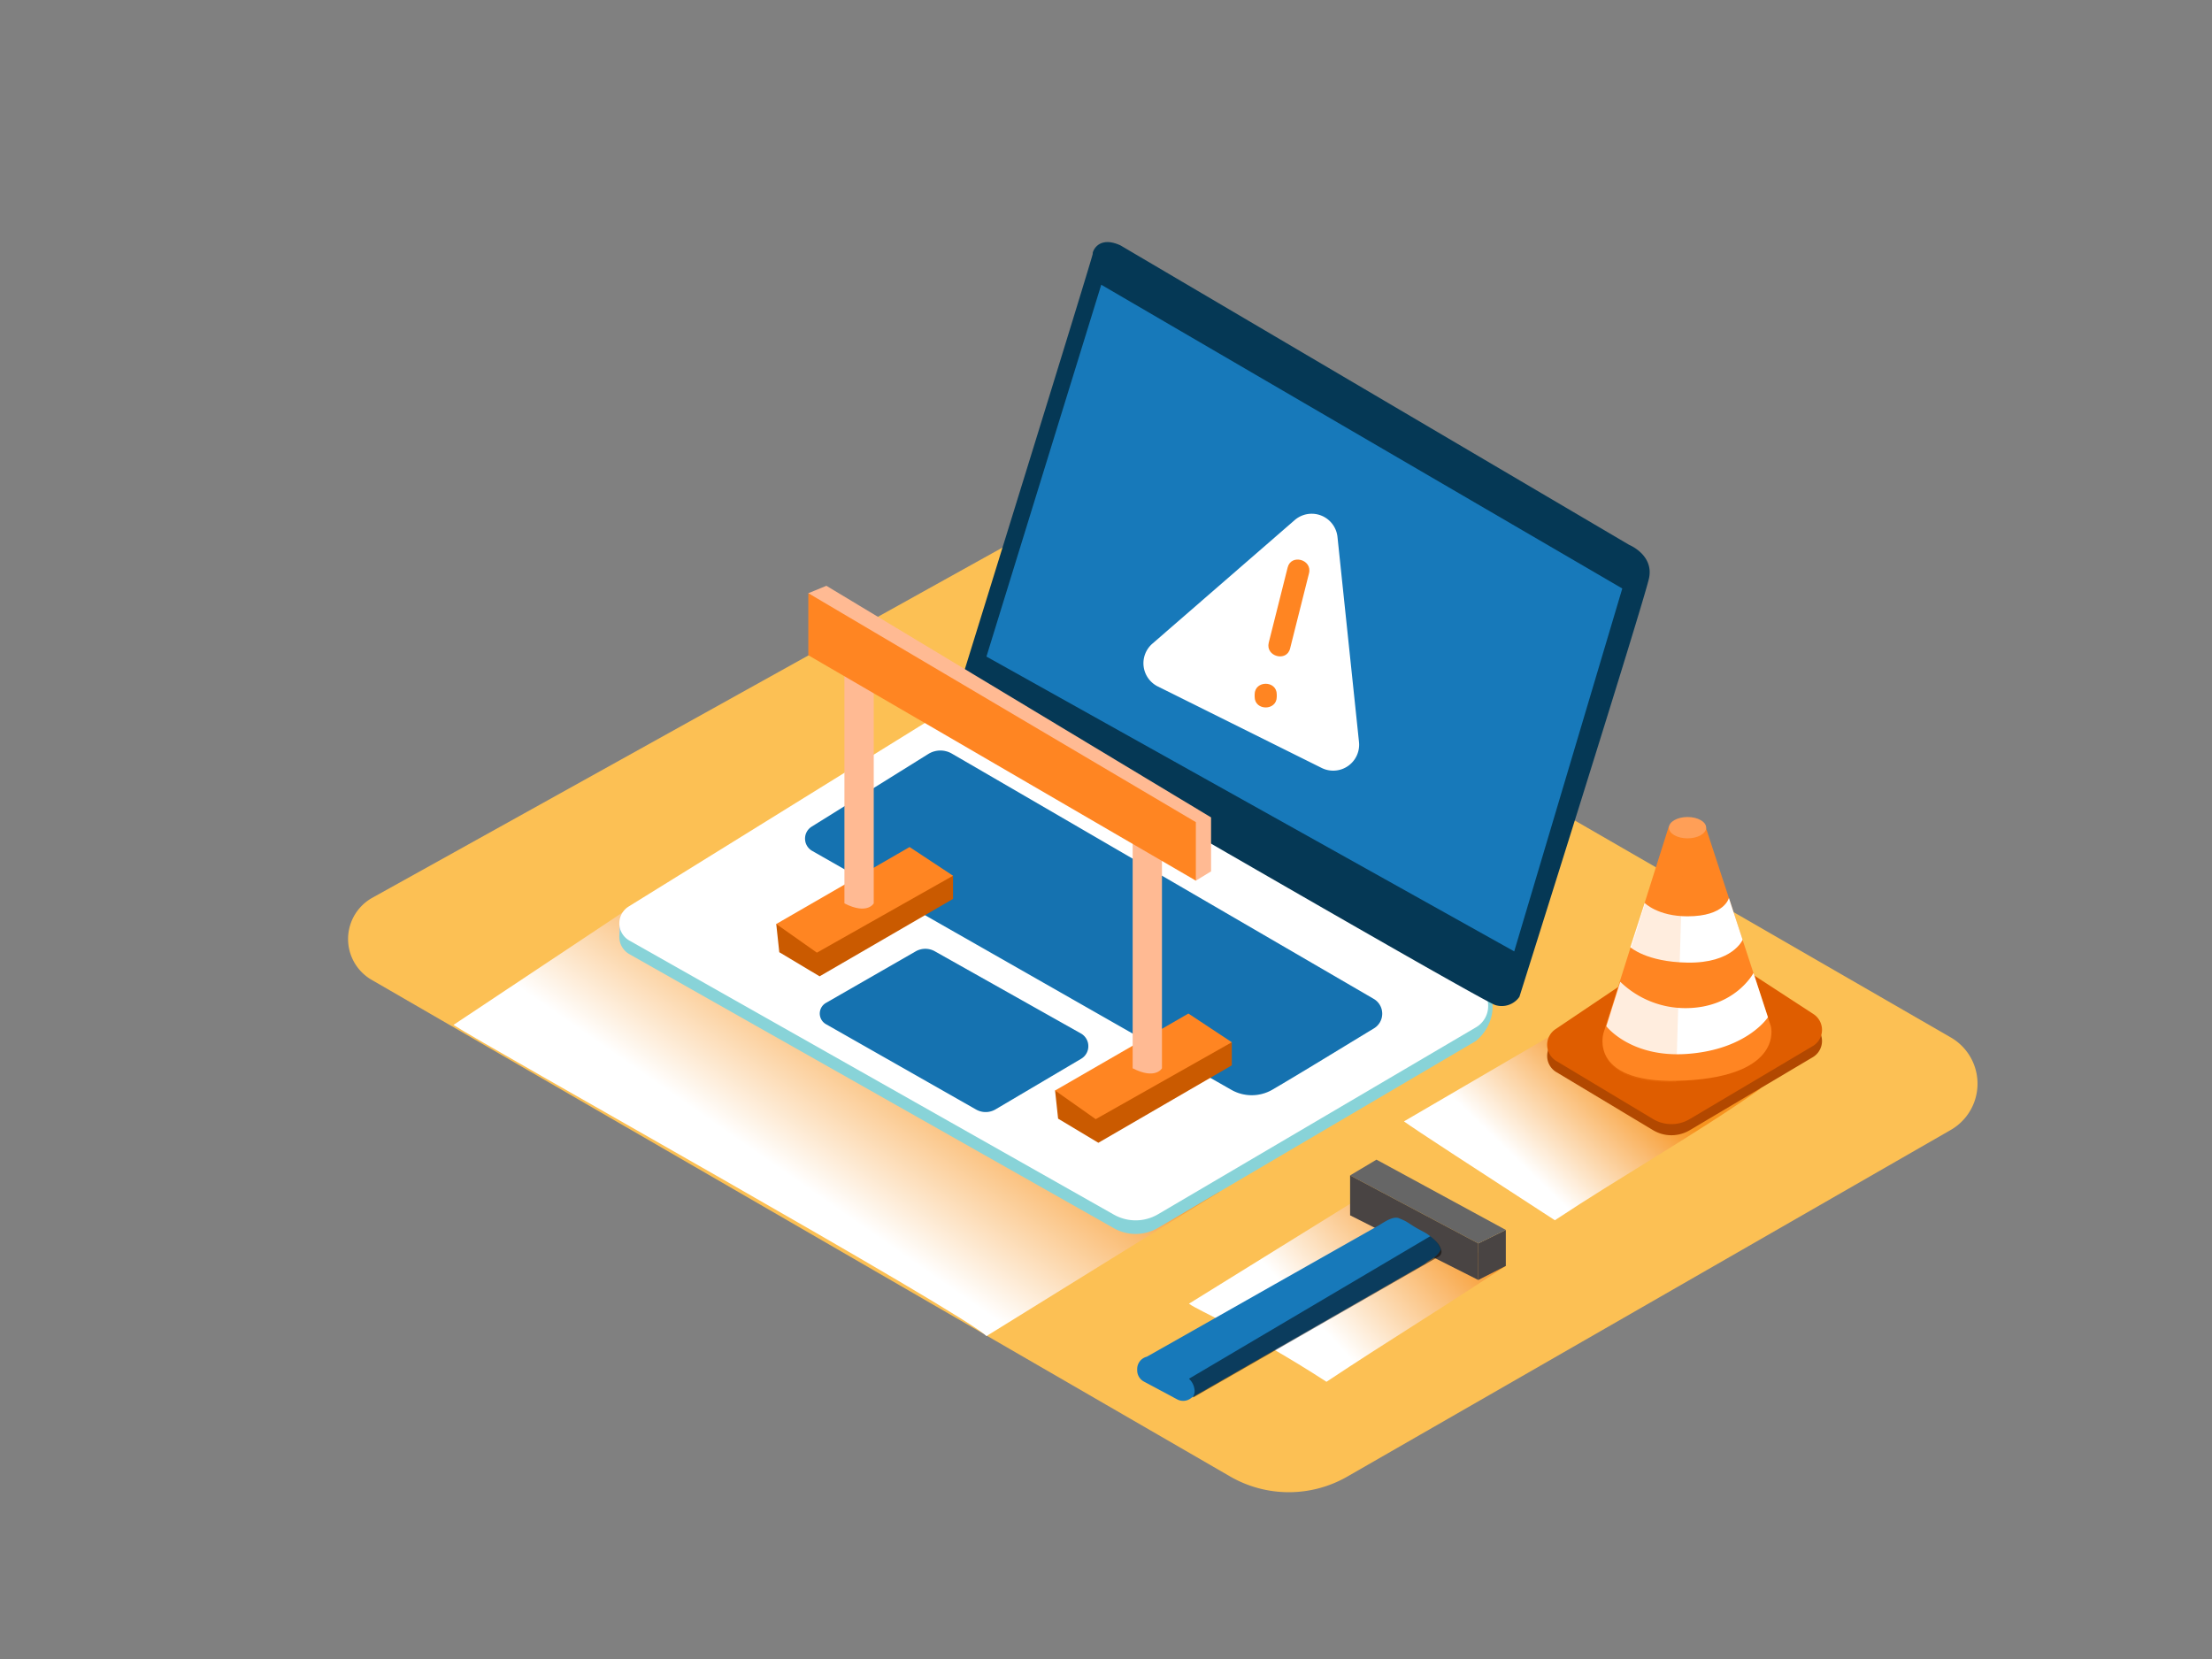 <svg xmlns="http://www.w3.org/2000/svg" xmlns:xlink="http://www.w3.org/1999/xlink" viewBox="0 0 400 300"><rect x="0" y="0" width="400" height="300" fill="#808080" stroke="none"/><defs><linearGradient id="linear-gradient" x1="261.61" y1="215.96" x2="237.29" y2="238.13" gradientUnits="userSpaceOnUse"><stop offset="0" stop-color="#f7931e"/><stop offset="1" stop-color="#fff"/></linearGradient><linearGradient id="linear-gradient-2" x1="293.86" y1="191.82" x2="275.47" y2="210.84" xlink:href="#linear-gradient"/><linearGradient id="linear-gradient-3" x1="166.92" y1="177.92" x2="142.74" y2="212.63" xlink:href="#linear-gradient"/></defs><g style="isolation:isolate"><g id="Layer_2" data-name="Layer 2"><path d="M67.21,177.19,222.46,267a21.22,21.22,0,0,0,21.2,0l109.1-62.67a9.65,9.65,0,0,0,0-16.73L190.43,93.93,67.34,162.34A8.53,8.53,0,0,0,67.21,177.19Z" fill="#fcc054"/><path d="M272.3,228.92l-26.13-12.49L215,235.75c1.8,1.34,10.8,5,24.87,14.12C252.12,241.75,255.73,239.79,272.3,228.92Z" fill="url(#linear-gradient)" style="mix-blend-mode:multiply"/><path d="M318.36,196.88,292.58,180.2l-38.7,22.58c1.8,1.34,13.22,8.74,27.29,17.88C293.43,212.54,306.31,205.32,318.36,196.88Z" fill="url(#linear-gradient-2)" style="mix-blend-mode:multiply"/><path d="M178.38,241.61l42.11-26.07-99.27-56.29L82,185.34C87.47,188.94,174.69,237.67,178.38,241.61Z" fill="url(#linear-gradient-3)" style="mix-blend-mode:multiply"/><polyline points="112 166.61 112 169.57 113.49 171.4" fill="#adcee1"/><path d="M171.43,130.6l-57.74,35.78a3.58,3.58,0,0,0,.12,6.16l87.61,49.56a8,8,0,0,0,8-.07l57.47-33.79c4.18-3.43,3.86-9.89,0-10.16l-87.1-47.62A8.14,8.14,0,0,0,171.43,130.6Z" fill="#88d3d8"/><path d="M171.43,128.14l-57.74,35.78a3.58,3.58,0,0,0,.12,6.16l87.61,49.56a8,8,0,0,0,8-.07l57.47-33.79a4.45,4.45,0,0,0,0-7.7L179.78,128A8.14,8.14,0,0,0,171.43,128.14Z" fill="#fff"/><path d="M173.78,123.25s24-77.38,23.83-77.38.75-3.44,5-1.5l92,54.16s4.46,1.81,3.59,6-23.44,75.72-23.44,75.72a3.89,3.89,0,0,1-4.35,1.5c-2.8-.87-94.52-54.15-94.52-54.15A3.52,3.52,0,0,1,173.78,123.25Z" fill="#053855"/><polygon points="199.14 51.49 293.36 106.42 273.82 172.04 178.38 118.73 199.14 51.49" fill="#1779ba"/><path d="M167.88,136.34l-21.11,13.15a2.55,2.55,0,0,0,.09,4.37l75.77,43.19a7.45,7.45,0,0,0,7.45,0c4.87-2.84,13.26-8,18.39-11.1a3.1,3.1,0,0,0-.06-5.32c-15.32-8.91-65.32-38-76.27-44.34A4.12,4.12,0,0,0,167.88,136.34Z" fill="#1779ba"/><path d="M169,172l26.47,14.89a2.64,2.64,0,0,1,0,4.59L180,200.62a3.51,3.51,0,0,1-3.52,0L149.36,185.2a2.21,2.21,0,0,1,0-3.84l16.19-9.3A3.51,3.51,0,0,1,169,172Z" fill="#1779ba"/><path d="M167.88,136.34l-21.11,13.15a2.55,2.55,0,0,0,.09,4.37l75.77,43.19a7.45,7.45,0,0,0,7.45,0c4.87-2.84,13.26-8,18.39-11.1a3.1,3.1,0,0,0-.06-5.32c-15.32-8.91-65.32-38-76.27-44.34A4.12,4.12,0,0,0,167.88,136.34Z" fill="#053855" opacity="0.1"/><path d="M169,172l26.47,14.89a2.64,2.64,0,0,1,0,4.59L180,200.62a3.51,3.51,0,0,1-3.52,0L149.36,185.2a2.21,2.21,0,0,1,0-3.84l16.19-9.3A3.51,3.51,0,0,1,169,172Z" fill="#053855" opacity="0.1"/><path d="M305.5,204.41l22.3-13.23a3.41,3.41,0,0,0,.12-5.8l-18.43-12a5.71,5.71,0,0,0-6.31,0l-21.9,14.74a3.41,3.41,0,0,0,.15,5.75l17.43,10.46A6.47,6.47,0,0,0,305.5,204.41Z" fill="#b24800"/><path d="M305.5,202.4l22.3-13.23a3.41,3.41,0,0,0,.12-5.8l-18.43-12a5.71,5.71,0,0,0-6.31,0l-21.9,14.74a3.41,3.41,0,0,0,.15,5.75l17.43,10.46A6.47,6.47,0,0,0,305.5,202.4Z" fill="#df5d00"/><path d="M301.79,149.4l-11.84,37.45s-2.89,9.5,14.87,8.54,15.42-9.78,15.42-9.78L308.39,149.4" fill="#ff8522"/><path d="M297.4,163.27s2.35,2.43,7.76,2.43c6.76,0,7.48-3.33,7.48-3.33l2.48,7.57s-1.78,4.27-10,4.13c-7.4-.12-10.3-2.78-10.3-2.78" fill="#fff"/><path d="M293,177.54a16.92,16.92,0,0,0,12,4.76c8.79-.1,12.09-6.35,12.09-6.35l2.61,8s-3.77,5.85-14.61,6.63c-10.22.73-14.61-5-14.61-5" fill="#fff"/><path d="M304.34,149.67h-2.54L290,187.12s-2.69,8.86,13.11,8.6C303.42,180.37,304.19,165,304.34,149.67Z" fill="#ff8522" opacity="0.15" style="mix-blend-mode:multiply"/><ellipse cx="305.16" cy="149.67" rx="3.37" ry="1.93" fill="#ff9f57"/><polyline points="216.25 159.25 219 157.57 219 147.81 149.44 105.93 146.17 107.27" fill="#ffba93"/><polyline points="172.34 158.36 172.34 162.55 148.21 176.55 140.92 172.19 140.37 167.09" fill="#ca5a00"/><polygon points="164.48 153.17 140.37 167.09 147.72 172.27 172.34 158.36 164.48 153.17" fill="#ff8522"/><polyline points="222.75 188.47 222.75 192.65 198.62 206.65 191.34 202.29 190.79 197.2" fill="#ca5a00"/><polygon points="214.9 183.28 190.79 197.2 198.14 202.38 222.75 188.47 214.9 183.28" fill="#ff8522"/><path d="M158,123.18v40.18s-1.16,2.12-5.3,0V121" fill="#ffba93"/><path d="M210.12,153v40.18s-1.16,2.12-5.3,0V150.82" fill="#ffba93"/><polygon points="216.25 148.67 216.25 159.25 146.17 118.49 146.17 107.27 216.25 148.67" fill="#ff8522"/><polygon points="267.32 231.46 267.32 224.85 272.3 222.41 272.3 228.92 267.32 231.46" fill="#494443"/><polygon points="272.3 222.41 248.91 209.7 244.14 212.55 267.32 224.85 272.3 222.41" fill="#666"/><polyline points="244.14 212.55 244.14 219.77 267.32 231.46 267.32 224.85" fill="#494443"/><path d="M260.46,225.79a3.65,3.65,0,0,0-.49-.94,9.5,9.5,0,0,0-2.06-1.82c-.74-.43-1.52-.81-2.25-1.26-.43-.27-.85-.56-1.28-.82s-1-.48-1.5-.7c-1.18-.3-2.65.82-3.69,1.42l-4.33,2.45-6.52,3.69-7.73,4.37-7.94,4.5-7.16,4.06-5.39,3.05-2.64,1.49a.56.56,0,0,1-.11.06,2.3,2.3,0,0,0-1.73,2.23v.27a2.31,2.31,0,0,0,1.23,2l6,3.21a2.31,2.31,0,0,0,2.6-.3l41.7-23.94.55-.32c.75-.76,2-.92,2.74-2.39C260.55,226,260.48,225.91,260.46,225.79Z" fill="#1779ba"/><path d="M215.77,252.71l44.44-25.51a1,1,0,0,0,.45-1,3.64,3.64,0,0,0-.59-1.29,7.66,7.66,0,0,0-1.44-1.36L215,249.32a3.13,3.13,0,0,1,1,1.93,1.84,1.84,0,0,1-.25,1.28C215.77,252.59,215.78,252.65,215.77,252.71Z" opacity="0.5"/><path d="M234.12,94.05l-25.74,22.35a4.69,4.69,0,0,0,1,7.74L239,138.87a4.69,4.69,0,0,0,6.75-4.69L241.86,97.1A4.69,4.69,0,0,0,234.12,94.05Z" fill="#fff"/><path d="M232.85,102.61l-3.42,13.6c-.63,2.5,3.23,3.56,3.86,1.06l3.42-13.6C237.34,101.18,233.48,100.11,232.85,102.61Z" fill="#ff8522"/><path d="M226.88,125.58V126c0,2.57,4,2.58,4,0v-.42C230.88,123,226.88,123,226.88,125.58Z" fill="#ff8522"/></g></g></svg>